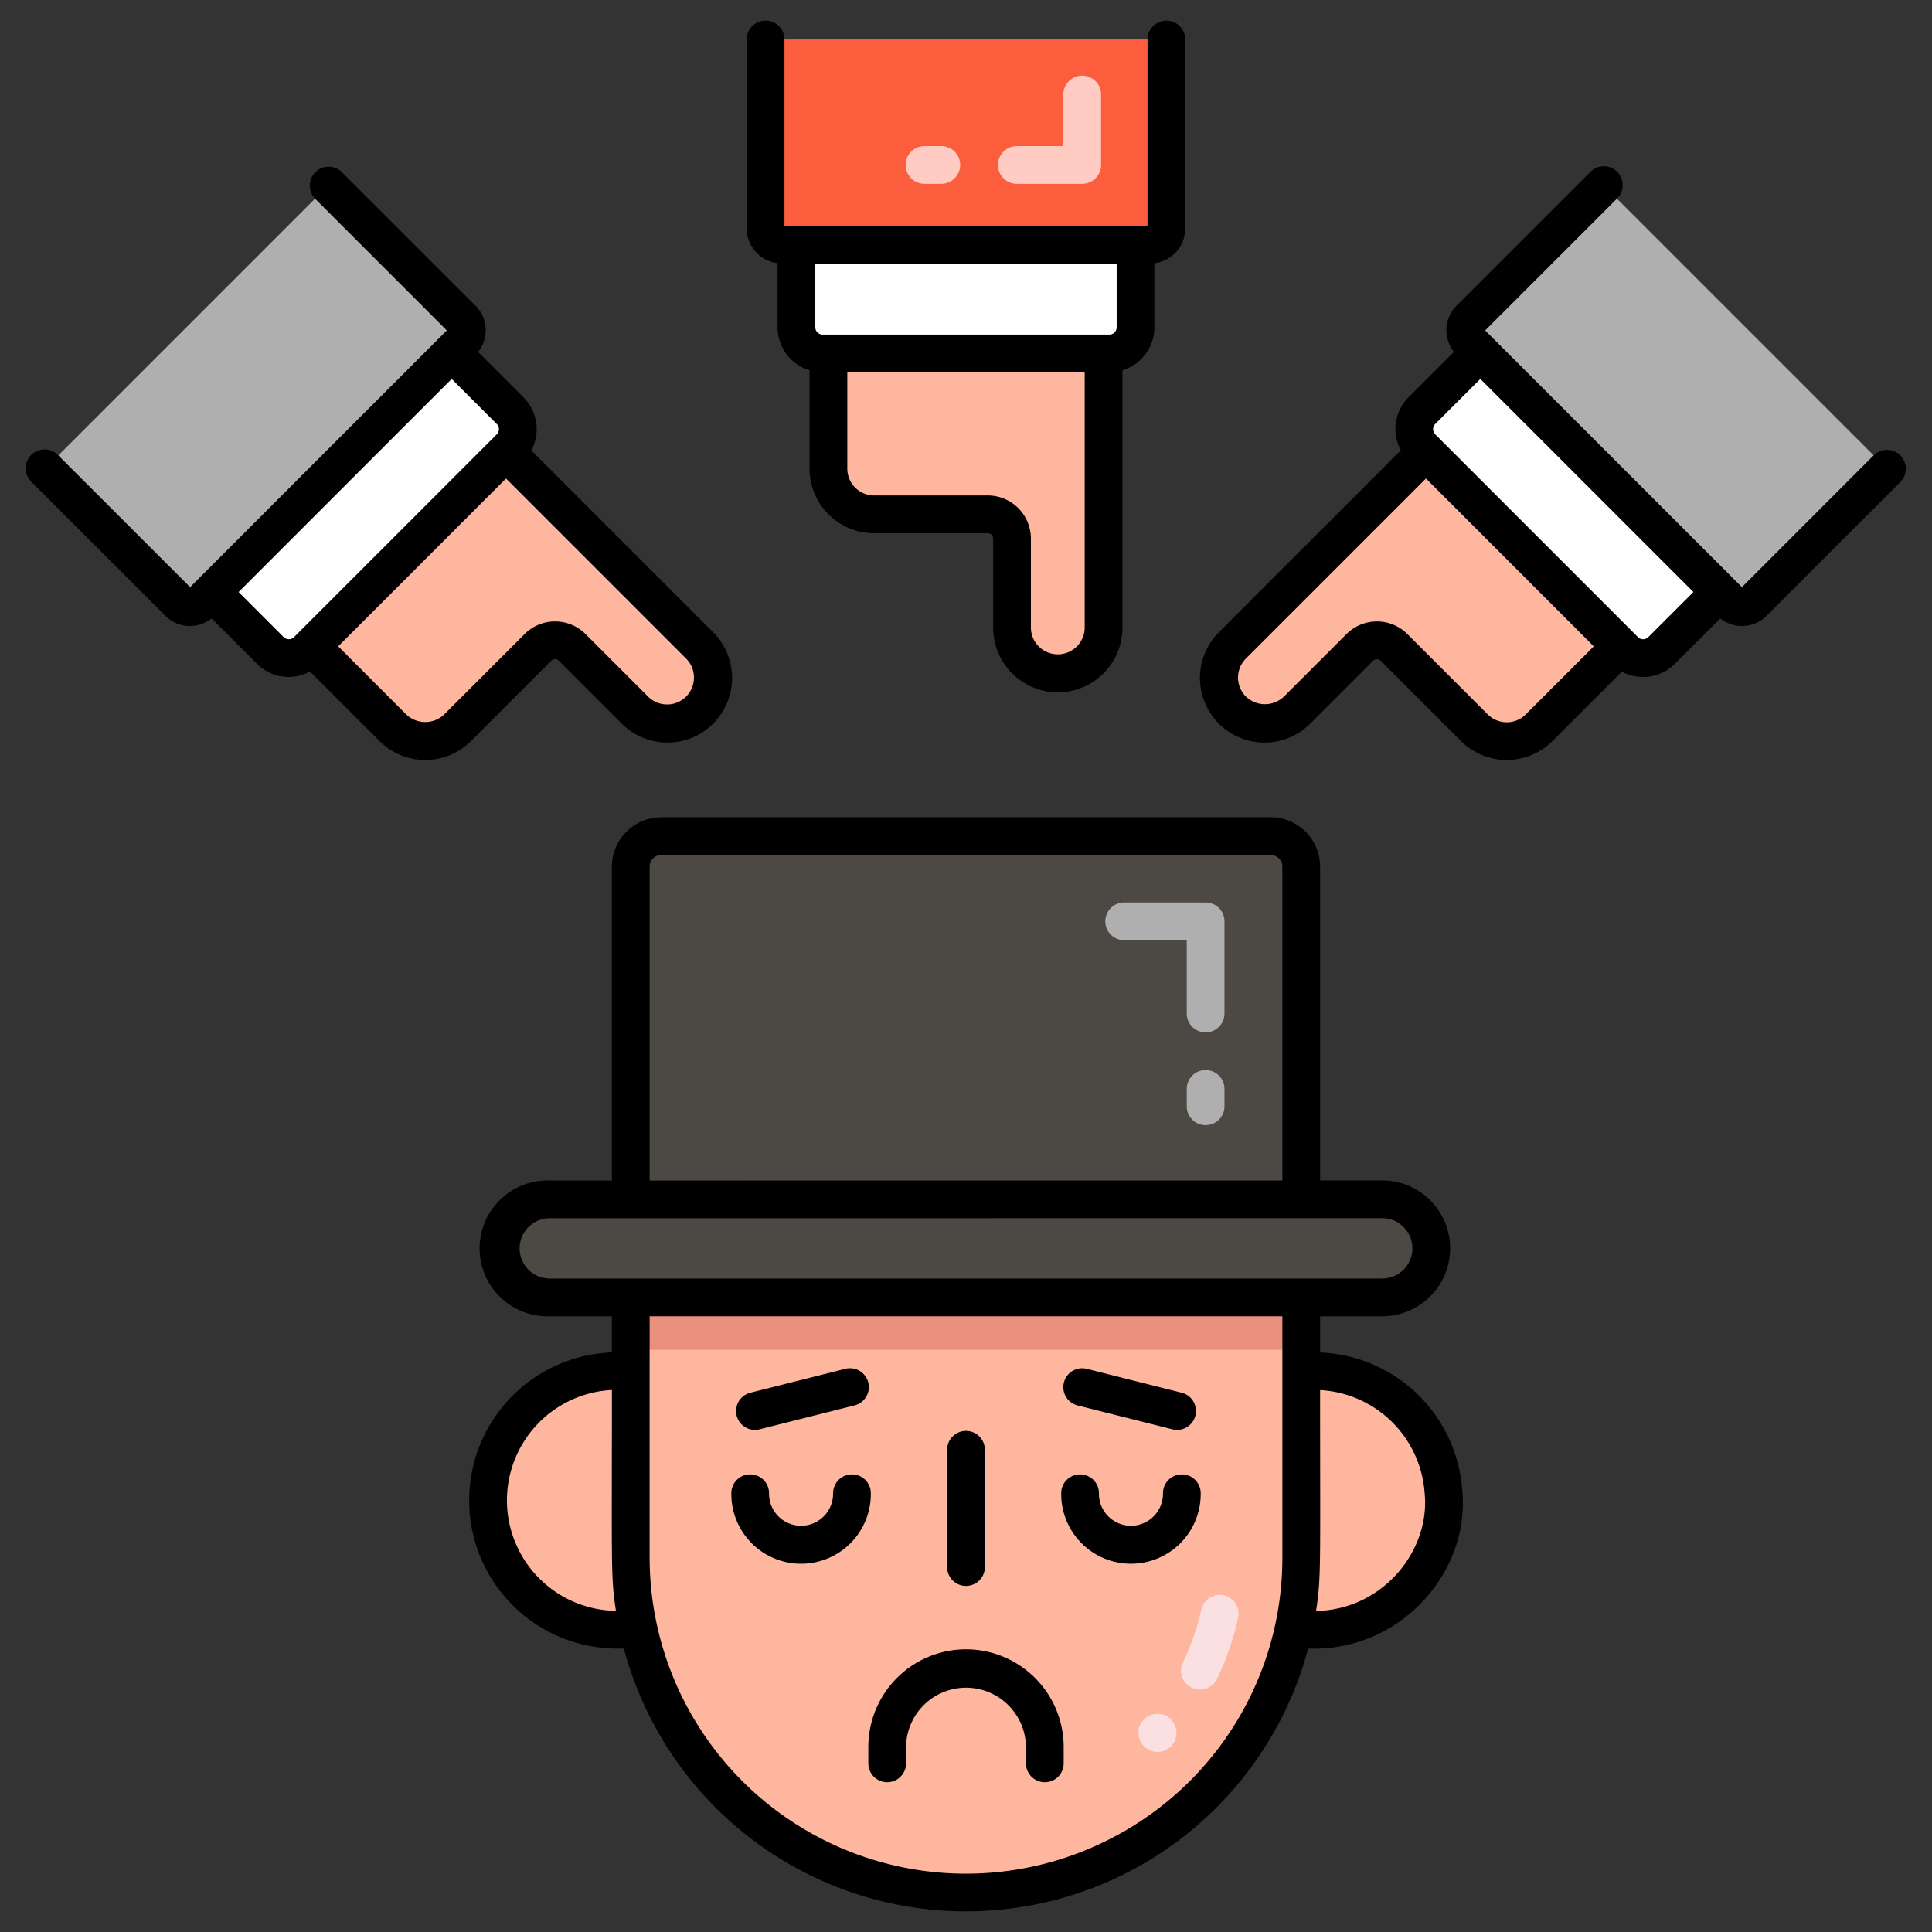 <svg height="512" viewBox="0 0 256 256" width="512" xmlns="http://www.w3.org/2000/svg"><rect x="0" y="0" width="256" height="256" fill="#333333" stroke="none"/><path d="m101.445 5.23v25.048a2.14 2.14 0 0 0 2.141 2.14h48.827a2.14 2.14 0 0 0 2.14-2.14v-25.048z" fill="#fc5d3d"/><path d="m109.012 46.835h37.988a3.467 3.467 0 0 0 3.468-3.468v-10.949h-44.934v10.949a3.476 3.476 0 0 0 3.478 3.468z" fill="#fff"/><path d="m146.227 46.84v36.238a6.064 6.064 0 0 1 -12.127 0v-11.714a3.21 3.21 0 0 0 -3.211-3.211h-15.059a6.058 6.058 0 0 1 -6.058-6.058v-15.255z" fill="#ffb69f"/><path d="m61.23 42.27-17.71-17.72-37.56 37.56 17.72 17.71a2.125 2.125 0 0 0 3.02 0l1.38-1.38 31.77-31.76 1.38-1.39a2.125 2.125 0 0 0 0-3.02z" fill="#afafaf"/><path d="m67.59 59.32-.54.54-25.78 25.79-.54.53a3.473 3.473 0 0 1 -4.91 0l-7.74-7.74 31.77-31.76 7.74 7.74a3.452 3.452 0 0 1 0 4.9z" fill="#fff"/><path d="m92.68 94.06a6.06 6.06 0 0 1 -8.58 0l-8.28-8.28a3.217 3.217 0 0 0 -4.54 0l-10.65 10.65a6.072 6.072 0 0 1 -8.57 0l-10.79-10.78 25.78-25.79 25.63 25.63a6.072 6.072 0 0 1 0 8.57z" fill="#ffb69f"/><path d="m212.48 24.55-17.71 17.72a2.125 2.125 0 0 0 0 3.02l1.38 1.39 31.77 31.76 1.38 1.38a2.125 2.125 0 0 0 3.02 0l17.72-17.71z" fill="#afafaf"/><path d="m227.92 78.44-7.74 7.74a3.473 3.473 0 0 1 -4.91 0l-.54-.53-25.78-25.79-.54-.54a3.452 3.452 0 0 1 0-4.9l7.74-7.74z" fill="#fff"/><path d="m214.73 85.65-10.79 10.78a6.072 6.072 0 0 1 -8.57 0l-10.65-10.65a3.217 3.217 0 0 0 -4.54 0l-8.28 8.28a6.063 6.063 0 0 1 -8.58-8.57l25.63-25.63z" fill="#ffb69f"/><path d="m174.17 215.955h-2.79a44.43 44.43 0 0 1 -86.76-.01h-2.82a17.14 17.14 0 0 1 0-34.28h1.78v-9.75h88.84v9.76h1.75a17.127 17.127 0 0 1 17.09 15.93c.92 9.195-6.74 18.35-17.09 18.35z" fill="#ffb69f"/><path d="m83.58 171.915h88.84v6.94h-88.84z" fill="#ea8f7d"/><path d="m183.15 158.915h-10.73v-44.09a4.025 4.025 0 0 0 -4.03-4.03h-80.78a4.025 4.025 0 0 0 -4.03 4.03v44.1h-10.73a6.5 6.5 0 1 0 0 12.99h110.3a6.5 6.5 0 0 0 0-13z" fill="#4c4945"/><path d="m143.4 24.355h-8.667a2.5 2.5 0 0 1 0-5h6.167v-6.834a2.5 2.5 0 1 1 5 0v9.334a2.5 2.5 0 0 1 -2.5 2.5zm-18.667 0h-2.233a2.5 2.5 0 0 1 0-5h2.229a2.5 2.5 0 0 1 0 5z" fill="#ffcbc2"/><path d="m151.7 231.5a2.521 2.521 0 1 1 3.7-.392 2.521 2.521 0 0 1 -3.7.392zm6.211-7.879a2.5 2.5 0 0 1 -1.16-3.34 31.714 31.714 0 0 0 2.424-6.99 2.5 2.5 0 0 1 4.883 1.077 36.738 36.738 0 0 1 -2.807 8.093 2.5 2.5 0 0 1 -3.339 1.157z" fill="#fbe0e2"/><path d="m159.75 149.09a2.5 2.5 0 0 1 -2.5-2.5v-2.3a2.5 2.5 0 1 1 5 0v2.3a2.5 2.5 0 0 1 -2.5 2.5zm0-12.3a2.5 2.5 0 0 1 -2.5-2.5v-9.709h-8.291a2.5 2.5 0 0 1 0-5h10.791a2.5 2.5 0 0 1 2.5 2.5v12.209a2.5 2.5 0 0 1 -2.5 2.505z" fill="#afafaf"/><path d="m73.046 87.553a.714.714 0 0 1 1.006 0l8.283 8.283a8.563 8.563 0 1 0 12.11-12.109l-24.039-24.04a5.967 5.967 0 0 0 -1.044-7.037l-6.013-6.013a4.592 4.592 0 0 0 -.349-6.137l-17.714-17.708a2.5 2.5 0 0 0 -3.535 3.535l17.456 17.457-34.017 34.016-17.458-17.455a2.5 2.5 0 1 0 -3.532 3.535l17.708 17.711a4.6 4.6 0 0 0 6.135.352l6.012 6.013a5.9 5.9 0 0 0 7.014 1.019l9.231 9.225a8.567 8.567 0 0 0 12.1 0zm-35.455-3.132-5.975-5.975 28.236-28.235 5.974 5.975a.965.965 0 0 1 0 1.368l-26.859 26.86a.975.975 0 0 1 -1.376.007zm16.239 10.245-9.018-9.019 22.241-22.242 23.857 23.857a3.563 3.563 0 0 1 -5.04 5.038l-8.283-8.283a5.706 5.706 0 0 0 -8.076 0l-10.648 10.649a3.645 3.645 0 0 1 -5.033 0z"/><path d="m251.8 60.345a2.5 2.5 0 0 0 -3.535 0l-17.454 17.455-34.019-34.016 17.458-17.457a2.5 2.5 0 1 0 -3.535-3.535l-17.715 17.708a4.63 4.63 0 0 0 -.35 6.133l-6.014 6.014a5.956 5.956 0 0 0 -1.021 7.014l-24.059 24.065a8.563 8.563 0 1 0 12.109 12.11l8.283-8.283a.712.712 0 0 1 1.006 0l10.646 10.647a8.567 8.567 0 0 0 12.1 0l9.2-9.2a5.975 5.975 0 0 0 7.036-1.042l6.014-6.014a4.6 4.6 0 0 0 6.133-.351l17.717-17.713a2.5 2.5 0 0 0 0-3.535zm-49.63 34.321a3.563 3.563 0 0 1 -5.032 0l-10.648-10.648a5.708 5.708 0 0 0 -8.077 0l-8.283 8.282a3.649 3.649 0 0 1 -5.039 0 3.56 3.56 0 0 1 0-5.039l23.857-23.857 22.242 22.243zm16.238-10.245a.973.973 0 0 1 -1.375-.007l-26.858-26.86a.969.969 0 0 1 0-1.369l5.975-5.974 28.235 28.235z"/><path d="m103.033 34.863v8.5a5.978 5.978 0 0 0 4.239 5.708v13.029a8.568 8.568 0 0 0 8.558 8.558h15.059a.712.712 0 0 1 .711.711v11.709a8.564 8.564 0 1 0 17.127 0v-34a5.976 5.976 0 0 0 4.238-5.71v-8.5a4.631 4.631 0 0 0 4.088-4.585v-25.053a2.5 2.5 0 1 0 -5 0v24.688h-48.108v-24.688a2.5 2.5 0 0 0 -5 0v25.048a4.631 4.631 0 0 0 4.088 4.585zm40.694 48.215a3.564 3.564 0 1 1 -7.127 0v-11.714a5.718 5.718 0 0 0 -5.711-5.711h-15.059a3.562 3.562 0 0 1 -3.558-3.558v-12.755h31.455zm4.238-48.16v8.449a.969.969 0 0 1 -.968.968h-37.985a.974.974 0 0 1 -.979-.968v-8.449z"/><path d="m174.92 179.212v-4.8h8.231a9 9 0 0 0 0-18h-8.231v-41.587a6.538 6.538 0 0 0 -6.53-6.53h-80.78a6.538 6.538 0 0 0 -6.53 6.53v41.6h-8.23a9 9 0 1 0 0 17.99h8.23v4.785a19.628 19.628 0 0 0 .72 39.243h.867a46.92 46.92 0 0 0 90.665.01h.838c11.669 0 20.659-10.322 19.584-21.021a19.66 19.66 0 0 0 -18.834-18.22zm-88.84-64.387a1.531 1.531 0 0 1 1.53-1.53h80.78a1.531 1.531 0 0 1 1.53 1.53v41.591l-83.84.008zm-17.23 50.59a4 4 0 0 1 4-3.99h10.731l99.57-.01a4 4 0 0 1 0 8h-110.301a4 4 0 0 1 -4-4zm-1.68 33.39a14.653 14.653 0 0 1 13.91-14.622c0 23.673-.16 24.687.535 29.261a14.653 14.653 0 0 1 -14.445-14.639zm79.748 44.95a41.91 41.91 0 0 1 -60.838-37.4v-31.94h83.84v31.94a41.779 41.779 0 0 1 -23.002 37.4zm27.467-30.3c.693-4.569.535-5.747.535-29.26a14.685 14.685 0 0 1 13.853 13.66c.766 7.66-5.615 15.473-14.388 15.599z"/><path d="m112.889 195.363a2.5 2.5 0 0 0 -2.5 2.5 4.243 4.243 0 1 1 -8.485 0 2.5 2.5 0 0 0 -5 0 9.243 9.243 0 1 0 18.485 0 2.5 2.5 0 0 0 -2.5-2.5z"/><path d="m156.6 195.363a2.5 2.5 0 0 0 -2.5 2.5 4.243 4.243 0 1 1 -8.485 0 2.5 2.5 0 0 0 -5 0 9.243 9.243 0 1 0 18.485 0 2.5 2.5 0 0 0 -2.5-2.5z"/><path d="m128 218.541a12.957 12.957 0 0 0 -12.943 12.943v2.171a2.5 2.5 0 0 0 5 0v-2.171a7.944 7.944 0 0 1 15.887 0v2.171a2.5 2.5 0 0 0 5 0v-2.171a12.958 12.958 0 0 0 -12.944-12.943z"/><path d="m128 210.143a2.5 2.5 0 0 0 2.5-2.5v-15.538a2.5 2.5 0 0 0 -5 0v15.538a2.5 2.5 0 0 0 2.5 2.5z"/><path d="m100.688 189.383 12.531-3.154a2.5 2.5 0 1 0 -1.219-4.849l-12.53 3.155a2.5 2.5 0 1 0 1.22 4.848z"/><path d="m142.785 186.229 12.531 3.154a2.5 2.5 0 1 0 1.22-4.848l-12.53-3.155a2.5 2.5 0 0 0 -1.221 4.849z"/></svg>